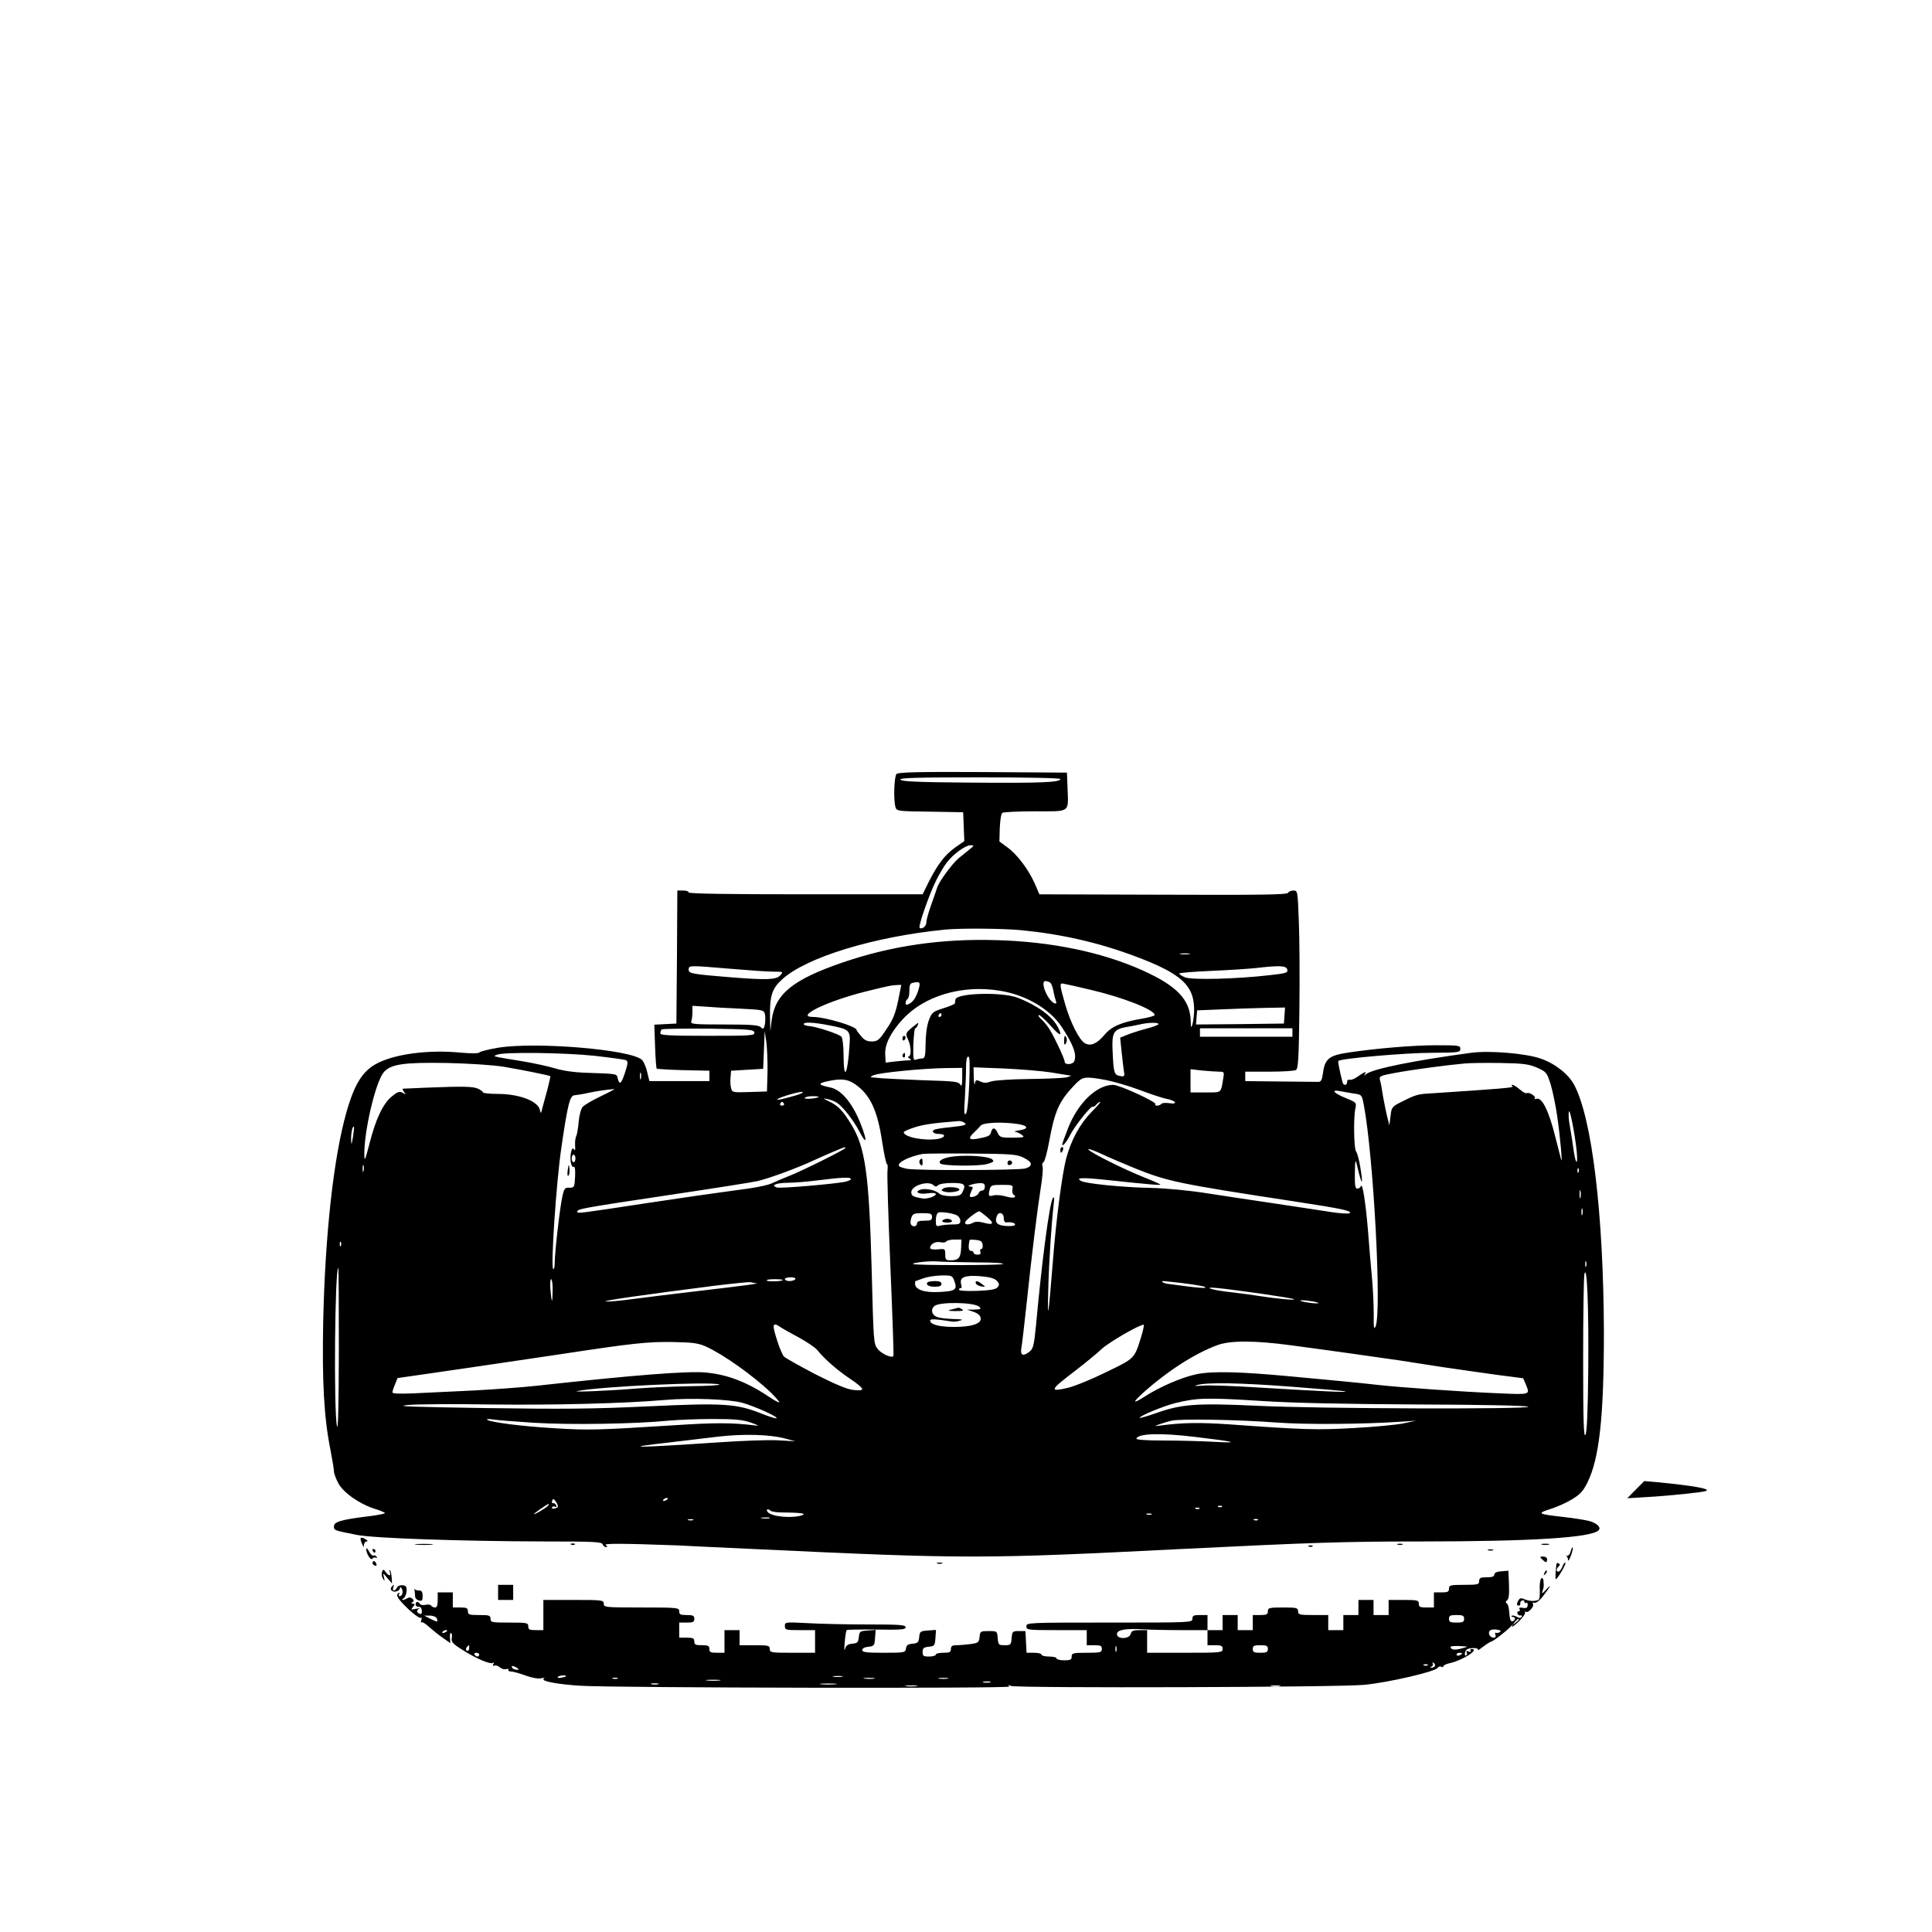 <?xml version="1.0" standalone="no"?>
<!DOCTYPE svg PUBLIC "-//W3C//DTD SVG 20010904//EN"
 "http://www.w3.org/TR/2001/REC-SVG-20010904/DTD/svg10.dtd">
<svg version="1.0" xmlns="http://www.w3.org/2000/svg"
 width="1024pt" height="1024pt" viewBox="0 0 1024 1024"
 preserveAspectRatio="xMidYMid meet">

<g transform="translate(0,1024) scale(0.1,-0.1)"
fill="#000000" stroke="none">
<path d="M4752 6138 c-13 -13 -17 -135 -6 -175 6 -22 10 -23 183 -25 l176 -3
3 -76 3 -77 -50 -35 c-54 -39 -92 -89 -140 -184 l-31 -63 -620 0 c-407 0 -620
3 -620 10 0 6 -13 10 -30 10 l-30 0 -2 -352 -3 -353 -59 -3 -58 -3 4 -114 c2
-63 6 -117 9 -119 2 -2 66 -6 141 -8 l138 -3 0 -27 0 -28 -159 0 -159 0 -12
49 c-6 27 -19 56 -28 64 -61 55 -562 96 -761 64 -52 -9 -97 -20 -100 -25 -4
-6 -42 -6 -101 -1 -165 16 -341 -6 -439 -56 -78 -39 -122 -109 -165 -261 -68
-239 -113 -648 -123 -1110 -6 -316 4 -506 38 -676 10 -53 19 -105 19 -116 0
-11 10 -39 23 -63 26 -50 112 -110 193 -136 30 -9 54 -19 54 -23 0 -3 -44 -12
-98 -18 -135 -17 -172 -28 -172 -52 0 -21 -1 -21 120 -45 88 -18 555 -34 1001
-35 255 0 298 -2 303 -15 3 -8 11 -15 18 -15 9 0 9 3 -2 11 -13 9 88 9 385 -2
11 -1 200 -10 420 -20 1101 -52 1198 -52 2245 1 691 34 862 40 1270 40 585 0
904 20 943 59 15 15 -9 39 -52 50 -20 5 -81 15 -136 21 -134 15 -140 19 -70
41 33 10 85 33 115 51 44 27 61 44 83 89 64 127 88 351 88 798 -2 627 -63
1136 -158 1312 -31 57 -102 113 -179 139 -78 27 -270 43 -366 30 -299 -40
-523 -85 -557 -113 -12 -10 -13 -9 -6 2 9 15 1 12 -45 -19 -14 -10 -31 -15
-37 -13 -7 3 -13 -2 -13 -11 0 -19 -19 -22 -24 -3 -16 62 -26 111 -22 114 12
13 358 43 494 43 144 1 152 2 152 21 0 18 -8 19 -129 19 -118 0 -313 -16 -467
-39 -99 -15 -122 -33 -132 -108 -6 -41 -10 -48 -30 -47 -12 0 -103 1 -202 2
l-180 2 0 25 0 25 128 0 c70 0 133 4 141 9 12 8 15 64 18 318 2 169 1 381 -3
471 -6 160 -6 162 -29 162 -13 0 -25 -6 -28 -12 -3 -10 -143 -12 -661 -10
l-657 2 -25 58 c-33 74 -94 155 -146 192 l-41 30 2 72 c2 42 7 76 14 80 7 4
85 8 174 8 189 0 176 -10 171 125 l-3 80 -445 3 c-338 2 -449 -1 -458 -10z
m868 -27 c0 -18 -106 -22 -474 -19 -284 2 -370 6 -374 16 -3 9 86 12 422 12
255 0 426 -4 426 -9z m-480 -372 c-14 -11 -40 -33 -58 -47 -35 -29 -105 -124
-115 -157 -3 -11 -18 -51 -31 -90 -14 -38 -26 -80 -26 -93 0 -21 -24 -41 -36
-29 -8 8 53 182 88 251 16 32 41 75 56 94 34 45 99 92 126 92 20 -1 20 -2 -4
-21z m271 -429 c216 -21 412 -66 604 -138 249 -93 317 -156 314 -292 -1 -25
-5 -56 -9 -70 -7 -21 -8 -18 -9 18 -3 114 -73 187 -258 270 -212 95 -480 151
-770 159 -293 9 -558 -30 -816 -118 -265 -91 -359 -167 -377 -307 l-7 -57 -2
80 c-1 108 11 145 63 193 128 118 489 228 866 265 81 8 305 6 401 -3z m892
-127 c-13 -2 -33 -2 -45 0 -13 2 -3 4 22 4 25 0 35 -2 23 -4z m-2428 -78 c94
-8 194 -15 224 -15 53 0 54 0 36 -20 -21 -23 -70 -25 -260 -10 -208 17 -225
20 -225 41 0 23 2 23 225 4z m2948 -4 c4 -17 -6 -20 -97 -30 -173 -20 -410
-26 -445 -11 -17 7 -31 16 -31 20 0 4 75 10 168 14 92 4 199 11 237 15 130 15
162 13 168 -8z m-1953 -100 c-12 -43 -28 -69 -50 -81 -16 -8 -20 -8 -20 4 0 8
5 18 10 21 6 3 10 24 10 45 0 32 4 39 23 42 32 6 36 1 27 -31z m696 31 c6 -4
13 -23 17 -42 3 -19 9 -43 13 -54 5 -13 3 -17 -6 -14 -36 12 -80 118 -49 118
8 0 19 -4 25 -8z m214 -38 c171 -40 340 -106 340 -134 0 -4 -30 -13 -67 -19
-111 -19 -162 -41 -201 -88 -38 -45 -71 -59 -101 -43 -30 16 -78 111 -106 209
-31 110 -31 113 -2 106 12 -2 74 -16 137 -31z m-1020 -59 c-14 -66 -26 -98
-61 -149 -39 -59 -47 -65 -78 -66 -25 0 -40 7 -57 28 -13 15 -24 30 -24 33 0
19 -167 69 -231 69 -97 0 73 83 276 134 130 32 135 33 166 35 l26 1 -17 -85z
m539 54 c139 -22 267 -98 329 -193 61 -93 80 -145 66 -180 -7 -19 -51 -22 -51
-3 0 14 -53 128 -80 171 -10 17 -29 40 -43 53 -14 12 -20 23 -13 23 6 0 34
-26 62 -57 50 -57 65 -59 37 -5 -29 55 -109 114 -210 153 -82 33 -329 26 -332
-9 -1 -7 -2 -15 -3 -20 0 -4 -28 -16 -61 -26 -56 -18 -61 -22 -77 -64 -10 -27
-17 -75 -17 -123 -1 -67 -4 -79 -18 -79 -9 0 -24 -3 -33 -6 -14 -6 -16 3 -14
80 2 47 6 86 10 86 4 0 10 7 13 16 6 15 4 15 -11 3 -56 -44 -56 -45 -39 -81
16 -36 17 -88 1 -88 -5 0 -3 -5 5 -10 12 -8 12 -10 -5 -10 -11 0 -43 -3 -70
-6 l-51 -6 -2 41 c-4 54 28 118 92 188 114 125 316 185 515 152z m-1377 -95
c121 -6 127 -7 132 -29 3 -13 3 -37 0 -54 -6 -26 -8 -28 -21 -16 -12 12 -50
15 -195 15 -160 0 -179 2 -174 16 3 9 6 31 6 49 l0 34 63 -4 c34 -3 119 -8
189 -11z m2886 -36 l-3 -43 -233 -3 -233 -2 3 37 3 38 125 5 c69 3 174 7 233
8 l108 2 -3 -42z m-1818 2 c0 -5 -5 -10 -11 -10 -5 0 -7 5 -4 10 3 6 8 10 11
10 2 0 4 -4 4 -10z m-597 -54 c109 -21 115 -26 110 -100 -10 -162 -31 -203
-32 -60 0 47 -5 92 -11 99 -12 14 -132 54 -174 57 -14 1 -26 6 -26 10 0 12 50
10 133 -6z m1747 6 c0 -4 -30 -16 -67 -25 -38 -10 -83 -25 -102 -33 l-34 -14
7 -68 c4 -37 9 -83 12 -103 6 -35 5 -36 -20 -32 -31 6 -34 16 -39 132 -5 97 5
115 70 127 21 3 54 10 73 14 47 11 100 12 100 2z m-2142 -44 c3 -17 -14 -18
-247 -18 -203 0 -251 3 -251 13 0 8 3 17 7 21 4 3 115 5 247 4 220 -3 241 -5
244 -20z m2852 0 l0 -23 -245 0 -245 0 0 23 0 22 245 0 245 0 0 -22z m-2782
-213 l-3 -100 -92 -3 c-90 -3 -93 -2 -98 21 -4 13 -5 39 -3 58 l3 34 85 5 85
5 4 100 4 100 9 -60 c4 -33 7 -105 6 -160z m-916 89 c86 -10 162 -20 168 -24
9 -6 7 -22 -7 -64 -20 -61 -29 -69 -39 -32 -6 26 1 24 -164 30 -67 2 -128 11
-170 24 -36 11 -112 27 -170 37 -58 9 -116 19 -130 22 -23 5 -24 6 -5 13 35
15 355 11 517 -6z m1985 -151 c-4 -90 -11 -151 -18 -157 -9 -8 -10 12 -5 83 3
52 6 123 6 158 0 41 4 63 12 63 8 0 9 -39 5 -147z m-2467 93 c106 -18 243 -46
247 -50 1 -1 -6 -33 -16 -72 -11 -38 -22 -82 -27 -99 -7 -29 -7 -30 -13 -6
-12 46 -111 83 -222 83 -44 0 -79 4 -79 8 0 4 -12 13 -27 20 -28 12 -78 13
-279 5 -60 -3 -113 -5 -117 -5 -5 0 -3 -7 4 -17 13 -15 12 -15 -7 -5 -17 9
-26 6 -57 -19 -47 -39 -85 -118 -118 -248 -24 -93 -28 -100 -28 -61 -2 124 60
387 103 437 37 43 106 53 336 49 124 -3 243 -11 300 -20z m5477 -5 c49 -22 52
-25 72 -89 11 -37 27 -114 35 -172 16 -111 29 -259 20 -225 -3 11 -16 64 -30
117 -35 142 -72 215 -101 204 -8 -3 -11 -2 -8 4 6 10 -31 33 -43 26 -5 -3 -21
6 -37 20 -15 13 -33 24 -39 24 -7 0 -6 -3 1 -8 11 -7 -68 -13 -447 -38 -56 -3
-71 -8 -150 -48 -42 -22 -45 -26 -50 -72 l-6 -49 -10 40 c-6 22 -16 72 -23
110 -6 39 -13 80 -17 91 -5 20 1 23 83 38 86 16 272 41 363 49 25 3 110 4 190
3 126 -2 152 -6 197 -25z m-3047 -53 c0 -36 -3 -48 -9 -39 -12 19 -19 20 -211
26 -91 4 -183 8 -205 10 -22 2 -47 4 -55 5 -8 1 -4 6 10 11 33 14 261 36 378
38 l92 1 0 -52z m470 28 c52 -9 100 -16 105 -17 6 -1 -4 -4 -21 -9 -18 -4
-108 -8 -200 -9 -96 -1 -183 -7 -201 -13 -24 -9 -38 -9 -57 0 -22 10 -25 9
-29 -11 -2 -12 -5 2 -6 32 l-1 54 158 -6 c86 -4 200 -13 252 -21z m891 4 c27
0 28 -2 23 -32 -14 -84 -6 -78 -94 -78 l-80 0 0 61 0 62 61 -7 c34 -3 75 -6
90 -6z m-3064 -37 c-3 -10 -5 -4 -5 12 0 17 2 24 5 18 2 -7 2 -21 0 -30z
m2463 -7 c41 -8 122 -31 180 -53 58 -22 122 -43 142 -47 51 -9 64 -31 15 -23
-20 3 -39 1 -42 -4 -4 -5 -13 -9 -22 -9 -9 0 -13 3 -9 7 10 11 -191 103 -224
103 -88 0 -188 -97 -240 -232 -17 -43 -30 -80 -30 -83 0 -16 23 11 44 53 26
49 110 154 118 146 3 -2 11 2 18 11 7 8 16 15 21 15 4 0 -16 -24 -44 -52 -63
-64 -109 -148 -136 -248 -22 -84 -54 -329 -71 -550 -23 -289 -29 -328 -24
-145 4 158 17 349 29 455 4 32 3 40 -5 29 -18 -30 -58 -333 -89 -674 -10 -102
-15 -123 -32 -137 -35 -29 -52 -23 -46 15 4 17 15 120 27 227 29 275 58 509
76 623 9 54 13 105 10 114 -4 9 -2 20 5 23 6 4 19 52 29 106 30 165 53 217
134 302 45 47 52 48 166 28z m-1327 -23 c79 -55 118 -138 143 -307 10 -64 21
-116 25 -116 4 0 5 -15 3 -32 -3 -18 4 -246 15 -507 11 -261 19 -477 16 -479
-11 -11 -63 13 -83 38 -22 28 -22 36 -32 421 -14 511 -34 651 -111 774 -43 70
-68 95 -114 117 -35 17 -36 18 -10 13 17 -3 40 -13 51 -20 32 -21 88 -93 120
-154 36 -70 42 -52 10 31 -43 115 -104 191 -164 204 -64 13 -69 21 -22 32 78
17 111 14 153 -15z m-1348 -63 c-44 -21 -87 -46 -96 -56 -10 -11 -19 -45 -22
-81 -3 -34 -9 -68 -13 -75 -4 -7 -7 -29 -6 -48 2 -23 0 -31 -6 -22 -7 10 -11
5 -16 -18 -7 -38 2 -82 16 -74 5 3 8 -18 6 -53 -3 -56 -4 -58 -30 -58 -24 1
-28 -4 -37 -45 -13 -54 -41 -300 -41 -353 0 -21 -3 -36 -8 -33 -14 8 16 458
43 641 34 235 46 280 71 280 10 1 44 6 74 13 47 10 93 16 135 20 6 0 -26 -17
-70 -38z m1029 3 c-74 -21 -100 -26 -93 -19 10 11 124 44 133 38 5 -3 -13 -11
-40 -19z m2962 11 c42 -6 42 -6 53 -63 51 -272 95 -1092 62 -1171 -9 -20 -11
-7 -10 65 0 50 -4 140 -10 200 -6 61 -15 173 -21 250 -12 141 -29 251 -37 228
-3 -7 -11 -13 -19 -13 -11 0 -14 17 -13 83 1 66 3 75 10 47 27 -119 37 -124
18 -11 -6 36 -16 72 -22 79 -11 14 -14 181 -3 228 6 29 5 31 -49 53 -66 27
-83 47 -34 38 19 -4 53 -9 75 -13z m-2837 -18 c-10 -9 -79 -14 -74 -5 4 5 22
9 42 9 20 0 34 -2 32 -4z m-184 -36 c3 -5 -1 -10 -10 -10 -9 0 -13 5 -10 10 3
6 8 10 10 10 2 0 7 -4 10 -10z m4204 -284 c1 -47 -10 -22 -19 41 -4 32 -13 87
-19 122 -7 35 -9 71 -5 80 7 15 42 -181 43 -243z m-3249 184 c19 -12 6 -16
-78 -25 -35 -3 -70 -9 -78 -12 -20 -8 -7 -23 21 -23 39 0 38 -18 -1 -26 -71
-13 -184 9 -184 35 0 4 26 16 58 26 48 15 93 22 232 33 8 1 22 -2 30 -8z m288
-8 c53 -9 55 -25 5 -33 -21 -3 -31 -7 -22 -8 8 0 24 -8 35 -16 17 -13 13 -14
-49 -15 -62 0 -68 2 -79 25 -13 30 -28 32 -35 5 -5 -20 -15 -25 -75 -36 -43
-7 -48 3 -15 34 12 11 28 28 35 36 14 17 116 21 200 8z m-3527 -67 c-8 -46 -9
-47 -10 -13 -1 34 8 73 15 66 2 -2 -1 -26 -5 -53z m2609 -60 c0 -7 -231 -122
-293 -146 -29 -11 -70 -29 -92 -39 -26 -13 -99 -27 -205 -40 -91 -12 -293 -41
-450 -65 -382 -58 -380 -58 -380 -47 0 14 12 17 478 87 236 35 451 69 477 75
58 13 216 71 305 113 54 25 148 65 158 67 1 0 2 -2 2 -5z m1530 -105 c178 -72
229 -83 865 -180 241 -37 291 -48 279 -60 -5 -4 -49 -2 -99 6 -49 8 -180 27
-290 44 -110 16 -274 41 -365 55 -101 16 -220 27 -305 29 -148 3 -344 23 -366
37 -30 18 5 19 147 4 222 -24 280 -28 274 -23 -3 3 -41 20 -84 37 -106 42
-283 130 -297 148 -7 8 23 -2 67 -22 43 -20 122 -54 174 -75z m-585 54 c48
-23 51 -44 10 -57 -33 -10 -568 -12 -627 -2 -21 4 -40 10 -43 15 -11 18 50 49
125 64 14 2 131 3 260 2 209 -2 239 -4 275 -22z m-2375 -4 c0 -11 -4 -20 -10
-20 -5 0 -10 9 -10 20 0 11 5 20 10 20 6 0 10 -9 10 -20z m-1123 -67 c-3 -10
-5 -4 -5 12 0 17 2 24 5 18 2 -7 2 -21 0 -30z m6440 -5 c-3 -8 -6 -5 -6 6 -1
11 2 17 5 13 3 -3 4 -12 1 -19z m-3857 -37 c0 -5 -15 -11 -32 -15 -63 -12
-342 -36 -360 -30 -35 11 -6 24 55 25 34 0 107 6 162 13 126 16 175 18 175 7z
m438 -33 c9 -9 15 -9 24 0 7 7 39 12 75 12 67 0 75 -8 53 -51 -8 -15 -21 -19
-60 -19 -28 0 -54 6 -62 14 -18 18 -72 29 -98 21 -37 -12 -10 -27 36 -20 28 4
44 2 44 -4 0 -12 -46 -27 -70 -23 -50 8 -60 14 -60 33 0 35 91 64 118 37z
m272 -8 c0 -11 -6 -20 -14 -20 -8 0 -16 -6 -19 -14 -6 -16 -47 -29 -47 -14 0
5 5 18 10 29 9 15 7 19 -7 20 -29 1 16 17 50 18 21 1 27 -4 27 -19z m146 -14
c-2 -14 1 -27 7 -29 7 -2 9 -8 5 -12 -5 -5 -26 -3 -48 4 -21 6 -51 9 -65 5
-26 -7 -28 -3 -19 34 6 20 13 22 65 22 57 0 59 -1 55 -24z m3011 -43 c-3 -10
-5 -2 -5 17 0 19 2 27 5 18 2 -10 2 -26 0 -35z m10 -90 c-3 -10 -5 -4 -5 12 0
17 2 24 5 18 2 -7 2 -21 0 -30z m-3314 -5 c9 -5 17 -18 17 -28 0 -17 -7 -20
-42 -20 -24 0 -53 -3 -65 -6 -21 -6 -23 -3 -23 29 0 19 6 37 13 40 16 6 77 -3
100 -15z m157 -7 c42 -35 36 -46 -15 -32 -25 7 -44 7 -56 1 -25 -14 -49 -12
-43 3 4 12 63 57 74 57 3 0 21 -13 40 -29z m-290 -1 c0 -17 -7 -20 -40 -20
-29 0 -40 -4 -40 -15 0 -18 -26 -20 -33 -2 -2 6 -1 22 4 35 7 19 16 22 59 22
43 0 50 -3 50 -20z m380 -5 c0 -15 5 -25 13 -24 27 3 47 -2 47 -12 0 -6 -19
-9 -47 -7 -49 3 -63 18 -49 54 9 24 36 16 36 -11z m-226 -161 c-2 -51 -14 -64
-56 -64 -25 0 -28 4 -28 31 0 30 -1 31 -40 27 -26 -2 -40 1 -40 8 0 20 29 36
54 30 14 -3 28 -2 31 4 3 5 23 10 43 10 l38 0 -2 -46z m114 19 c2 -13 -1 -23
-7 -23 -6 0 -8 -7 -5 -15 4 -10 0 -15 -15 -15 -12 0 -21 5 -21 10 0 6 -6 10
-14 10 -13 0 -15 21 -7 58 1 2 16 2 34 0 24 -2 33 -8 35 -25z m-3401 -5 c-3
-8 -6 -5 -6 6 -1 11 2 17 5 13 3 -3 4 -12 1 -19z m3367 -89 c96 0 153 -4 140
-9 -17 -7 -460 -7 -474 0 -12 7 89 18 129 14 24 -2 116 -4 205 -5z m3233 -21
c-3 -7 -5 -2 -5 12 0 14 2 19 5 13 2 -7 2 -19 0 -25z m-6611 -448 c-1 -298 -4
-427 -10 -398 -18 83 -11 838 7 838 2 0 3 -198 3 -440z m6622 -100 c-2 -226
-7 -331 -15 -345 -9 -16 -12 74 -12 404 0 234 3 436 7 450 14 52 23 -186 20
-509z m-3359 468 c16 -44 4 -52 -83 -56 -77 -4 -126 13 -126 44 0 8 1 14 3 14
1 0 20 7 42 15 22 8 65 14 97 15 54 0 56 -1 67 -32z m223 5 c15 -16 16 -22 6
-35 -10 -12 -35 -17 -110 -20 -62 -2 -97 1 -95 7 1 6 5 9 10 7 4 -1 5 9 1 22
-9 36 18 48 100 42 49 -4 75 -11 88 -23z m-1067 7 c-3 -5 -17 -10 -31 -10 -13
0 -24 5 -24 10 0 6 14 10 31 10 17 0 28 -4 24 -10z m-1286 -62 c-1 -72 -5 -68
-12 10 -2 28 0 52 4 52 5 0 9 -28 8 -62z m1220 57 c-8 -7 -78 -9 -85 -2 -4 4
14 7 41 7 27 0 46 -2 44 -5z m-141 -16 c22 -2 -54 -12 -318 -43 -118 -14 -268
-32 -334 -41 -65 -9 -130 -15 -145 -13 -25 3 199 35 574 83 99 12 186 21 193
19 8 -2 21 -5 30 -5z m2253 1 c100 -13 133 -19 127 -25 -3 -3 -42 0 -89 6 -46
6 -94 12 -107 14 -23 2 -44 15 -25 15 5 0 48 -5 94 -10z m418 -56 c96 -14 177
-27 180 -30 7 -7 -96 3 -179 16 -30 5 -96 14 -147 20 -50 5 -102 14 -115 19
-31 13 38 6 261 -25z m286 -43 c26 -6 31 -9 15 -9 -14 -1 -43 3 -65 7 -26 6
-31 9 -15 9 14 1 43 -3 65 -7z m-1775 -27 c12 -12 9 -14 -25 -15 l-40 0 35
-12 c23 -8 36 -19 38 -34 4 -30 -52 -47 -150 -46 -75 1 -118 14 -118 34 0 10
28 8 120 -6 8 -1 26 1 40 6 18 5 7 7 -37 8 -34 1 -73 5 -87 11 -28 10 -35 40
-13 58 28 23 211 20 237 -4z m-1055 -107 c11 -8 56 -33 99 -56 44 -24 88 -54
98 -67 37 -46 104 -105 171 -150 37 -24 67 -49 67 -56 0 -7 -16 -9 -47 -5 -33
3 -96 30 -201 83 -84 44 -159 86 -167 94 -7 8 -23 44 -34 79 -30 92 -28 106
14 78z m1916 -44 c-39 -127 -34 -121 -189 -196 -77 -38 -168 -75 -203 -83
-100 -23 -95 -12 39 90 53 41 117 93 141 116 36 34 197 128 223 129 3 1 -2
-25 -11 -56z m-2307 -61 c91 -42 247 -152 344 -245 23 -23 42 -45 42 -49 0 -4
-19 6 -42 21 -125 84 -225 124 -344 136 -91 10 -384 -13 -901 -70 -73 -8 -223
-19 -335 -25 -112 -5 -254 -12 -315 -15 -75 -3 -113 -2 -113 5 0 6 6 25 14 43
l13 33 119 17 c127 18 385 56 729 107 400 61 476 69 610 67 110 -2 137 -6 179
-25z m3096 8 c204 -27 492 -68 575 -80 39 -6 140 -22 225 -35 85 -13 218 -31
294 -42 l139 -18 14 -32 c23 -56 26 -55 -139 -48 -194 8 -524 31 -648 45 -52
6 -140 15 -195 20 -55 5 -170 16 -255 24 -275 26 -425 30 -510 12 -78 -17
-192 -66 -271 -117 -66 -42 -70 -36 -10 19 130 116 276 210 395 253 68 25 200
24 386 -1z m-3028 -208 c9 -4 -58 -8 -150 -9 -92 -2 -219 -7 -282 -12 -143
-12 -354 -21 -320 -14 114 24 709 52 752 35z m3035 -12 c148 -11 275 -22 283
-25 19 -6 -131 1 -445 20 -137 9 -277 14 -310 11 -42 -3 -51 -2 -30 3 53 15
227 12 502 -9z m-2913 -85 c65 -18 190 -74 182 -82 -2 -3 -35 7 -73 22 -139
56 -205 60 -608 41 -295 -14 -451 -15 -865 -9 -385 6 -483 9 -410 16 52 5 250
6 439 3 329 -4 710 5 926 24 140 12 338 4 409 -15z m2761 9 c161 -10 429 -16
818 -18 337 -1 581 -6 587 -12 14 -14 -1110 -11 -1436 5 -322 15 -401 9 -534
-38 -46 -16 -86 -28 -89 -26 -7 8 128 64 191 79 116 28 165 29 463 10z m-3865
-115 c193 -12 542 -6 710 11 52 5 160 9 240 9 116 0 156 -4 200 -19 43 -16 48
-19 20 -15 -119 15 -211 15 -425 1 -409 -26 -455 -27 -635 -16 -173 10 -346
32 -359 46 -3 3 10 4 29 1 19 -4 118 -11 220 -18z m3940 1 c152 -11 455 -9
660 5 l75 5 -66 -14 c-37 -8 -156 -19 -265 -25 -198 -11 -264 -9 -664 20 -150
10 -241 9 -355 -6 -38 -5 -39 -5 -10 6 17 6 46 15 65 19 45 11 347 6 560 -10z
m-2610 -84 l55 -15 -90 5 c-49 3 -193 -2 -320 -11 -447 -30 -522 -30 -255 0
80 10 197 23 260 31 132 15 270 11 350 -10z m2175 8 c211 -25 246 -34 100 -26
-71 4 -194 7 -273 7 -87 0 -141 4 -139 10 10 28 130 31 312 9z m-3379 -372
c-11 -10 -37 -11 -30 -1 3 5 10 6 16 3 6 -4 8 -1 6 7 -3 8 -10 13 -16 12 -6
-2 -9 4 -5 13 4 12 8 11 20 -6 8 -12 12 -24 9 -28z m584 44 c0 -2 -7 -7 -16
-10 -8 -3 -12 -2 -9 4 6 10 25 14 25 6z m-634 -35 c-7 -11 -76 -52 -76 -46 0
4 70 53 78 54 2 1 1 -3 -2 -8z m3571 -7 c-3 -3 -12 -4 -19 -1 -8 3 -5 6 6 6
11 1 17 -2 13 -5z m-120 -10 c-3 -3 -12 -4 -19 -1 -8 3 -5 6 6 6 11 1 17 -2
13 -5z m-2273 -11 c5 -5 27 -8 49 -9 106 -1 142 -5 121 -14 -49 -19 -164 -10
-185 16 -12 14 2 20 15 7z m2019 -20 c-7 -2 -19 -2 -25 0 -7 3 -2 5 12 5 14 0
19 -2 13 -5z m-2025 -20 c-10 -2 -28 -2 -40 0 -13 2 -5 4 17 4 22 1 32 -1 23
-4z m-405 -10 c-7 -2 -19 -2 -25 0 -7 3 -2 5 12 5 14 0 19 -2 13 -5z m2994 1
c-3 -3 -12 -4 -19 -1 -8 3 -5 6 6 6 11 1 17 -2 13 -5z"/>
<path d="M4783 4735 c0 -8 4 -12 9 -9 4 3 8 9 8 15 0 5 -4 9 -8 9 -5 0 -9 -7
-9 -15z"/>
<path d="M5640 4723 c0 -21 3 -24 9 -14 5 8 7 20 4 28 -8 21 -13 15 -13 -14z"/>
<path d="M4785 4651 c-3 -5 -2 -12 3 -15 5 -3 9 1 9 9 0 17 -3 19 -12 6z"/>
<path d="M5620 4145 c0 -8 2 -15 4 -15 2 0 6 7 10 15 3 8 1 15 -4 15 -6 0 -10
-7 -10 -15z"/>
<path d="M3009 4038 c-3 -22 -1 -34 4 -29 5 5 7 21 5 37 -3 27 -4 26 -9 -8z"/>
<path d="M5058 4111 c-56 -6 -89 -23 -74 -38 13 -13 200 -15 246 -3 36 10 41
14 29 25 -17 16 -124 24 -201 16z"/>
<path d="M4874 4089 c-3 -6 -1 -16 5 -22 8 -8 11 -5 11 11 0 24 -5 28 -16 11z"/>
<path d="M5340 4075 c0 -9 6 -12 15 -9 8 4 12 10 9 15 -8 14 -24 10 -24 -6z"/>
<path d="M5000 3941 c-12 -9 -12 -11 2 -16 23 -9 83 -2 83 10 0 13 -66 18 -85
6z"/>
<path d="M4995 3770 c-4 -6 7 -10 25 -10 18 0 29 4 25 10 -3 6 -15 10 -25 10
-10 0 -22 -4 -25 -10z"/>
<path d="M4917 3444 c-13 -13 5 -24 39 -24 24 0 34 5 34 15 0 10 -10 15 -33
15 -19 0 -37 -3 -40 -6z"/>
<path d="M5172 3438 c3 -7 15 -14 29 -16 24 -4 24 -3 4 12 -24 19 -38 20 -33
4z"/>
<path d="M5045 3300 c-26 -7 -24 -8 20 -9 36 0 46 2 35 9 -8 5 -17 9 -20 9 -3
-1 -18 -5 -35 -9z"/>
<path d="M8670 2345 l-45 -46 100 6 c123 7 295 25 315 32 33 11 -57 28 -265
48 l-60 5 -45 -45z"/>
<path d="M1911 2083 c0 -5 4 -17 9 -28 7 -17 9 -17 9 -2 1 9 7 17 14 17 8 0 7
4 -3 10 -18 12 -30 13 -29 3z"/>
<path d="M2208 2053 c23 -2 59 -2 80 0 20 2 1 4 -43 4 -44 0 -61 -2 -37 -4z"/>
<path d="M3028 2053 c7 -3 16 -2 19 1 4 3 -2 6 -13 5 -11 0 -14 -3 -6 -6z"/>
<path d="M7408 2053 c6 -2 18 -2 25 0 6 3 1 5 -13 5 -14 0 -19 -2 -12 -5z"/>
<path d="M8173 2053 c9 -2 25 -2 35 0 9 3 1 5 -18 5 -19 0 -27 -2 -17 -5z"/>
<path d="M6938 2043 c7 -3 16 -2 19 1 4 3 -2 6 -13 5 -11 0 -14 -3 -6 -6z"/>
<path d="M1941 2030 c0 -25 25 -64 33 -51 4 6 12 8 18 5 7 -4 8 -2 4 5 -4 6
-11 9 -16 6 -5 -3 -16 7 -24 22 -8 15 -15 21 -15 13z"/>
<path d="M8325 2017 c-4 -14 -12 -24 -18 -23 -7 2 -9 1 -4 -1 4 -3 7 -12 8
-21 0 -9 7 1 15 22 8 22 12 41 10 44 -3 2 -8 -7 -11 -21z"/>
<path d="M1975 2020 c3 -5 8 -10 11 -10 2 0 4 5 4 10 0 6 -5 10 -11 10 -5 0
-7 -4 -4 -10z"/>
<path d="M7888 2023 c6 -2 18 -2 25 0 6 3 1 5 -13 5 -14 0 -19 -2 -12 -5z"/>
<path d="M8174 1975 c8 -8 17 -15 20 -15 3 0 6 7 6 15 0 9 -9 15 -21 15 -18 0
-19 -2 -5 -15z"/>
<path d="M1976 1962 c-3 -6 -1 -14 5 -17 14 -9 20 -2 10 14 -6 8 -11 9 -15 3z"/>
<path d="M4968 1953 c6 -2 18 -2 25 0 6 3 1 5 -13 5 -14 0 -19 -2 -12 -5z"/>
<path d="M8249 1948 c-1 -7 -2 -28 -4 -45 -1 -18 -1 -33 1 -33 9 0 56 81 51
87 -4 3 -11 -6 -16 -21 -6 -14 -15 -26 -21 -26 -13 0 -13 13 1 27 8 8 8 13 0
17 -6 4 -11 1 -12 -6z"/>
<path d="M2025 1908 c-4 -9 -2 -25 5 -35 9 -16 10 -15 5 7 -6 25 -6 25 18 -4
l25 -29 -2 31 c-1 17 -5 34 -9 39 -5 4 -5 0 -1 -10 8 -22 -5 -22 -22 1 -12 16
-13 16 -19 0z"/>
<path d="M7958 1912 c-25 -2 -38 -8 -38 -18 0 -10 -12 -14 -40 -14 -33 0 -40
-3 -40 -20 0 -18 -7 -20 -80 -20 -73 0 -80 -2 -80 -20 0 -17 -7 -20 -40 -20
l-40 0 0 -40 0 -40 -40 0 c-33 0 -40 3 -40 20 0 18 -7 20 -80 20 l-80 0 0 -40
0 -40 -40 0 -40 0 0 40 0 40 -40 0 -40 0 0 -40 0 -40 -40 0 -40 0 0 -40 0 -40
-40 0 -40 0 0 40 0 40 -80 0 c-73 0 -80 2 -80 20 0 18 -7 20 -80 20 -73 0 -80
-2 -80 -20 0 -17 -7 -20 -40 -20 l-40 0 0 -40 0 -40 -40 0 -40 0 0 40 0 40
-40 0 -40 0 0 -40 0 -40 -40 0 -40 0 0 40 0 40 -40 0 c-33 0 -40 -3 -40 -20 0
-20 -7 -20 -440 -20 -433 0 -440 0 -440 -20 0 -19 7 -20 160 -20 l160 0 0 -40
0 -40 40 0 c33 0 40 -3 40 -20 0 -18 -7 -20 -80 -20 -73 0 -80 -2 -80 -20 0
-17 -7 -20 -40 -20 -22 0 -40 5 -40 10 0 6 -18 10 -40 10 -22 0 -40 5 -40 10
0 6 -18 10 -40 10 l-39 0 -3 58 -3 57 -35 0 c-33 0 -35 -2 -38 -37 -3 -36 -5
-38 -37 -38 -32 0 -34 2 -37 38 -3 37 -3 37 -48 37 -43 0 -45 -1 -48 -31 -3
-29 -6 -32 -49 -38 -25 -3 -59 -6 -74 -6 -22 0 -29 -5 -29 -20 0 -17 -7 -20
-40 -20 -22 0 -40 -4 -40 -10 0 -5 -16 -10 -35 -10 -30 0 -35 3 -35 24 0 21 6
25 33 28 30 3 32 6 35 46 l3 43 -43 -3 c-40 -3 -43 -5 -46 -35 -3 -28 -7 -32
-35 -35 -24 -2 -33 -8 -35 -25 -3 -22 -7 -23 -118 -23 -92 0 -114 3 -114 14 0
9 12 16 33 18 30 3 32 6 35 46 l3 43 -43 -3 c-40 -3 -43 -5 -46 -35 -3 -28 -7
-32 -35 -35 -23 -2 -33 -9 -38 -28 -4 -14 -5 2 -2 35 3 33 8 62 10 65 2 3 74
4 159 3 130 -2 154 0 154 12 0 13 -30 15 -198 15 -110 0 -254 3 -320 7 -120 6
-122 6 -122 -15 0 -21 5 -22 80 -22 l80 0 0 -60 0 -60 -120 0 c-113 0 -120 1
-120 20 0 18 -7 20 -80 20 l-80 0 0 40 0 40 -40 0 -40 0 0 -60 0 -60 -40 0
c-33 0 -40 3 -40 20 0 17 -7 20 -40 20 -33 0 -40 3 -40 20 0 17 -7 20 -40 20
l-40 0 0 40 0 40 40 0 c33 0 40 3 40 20 0 17 -7 20 -40 20 -33 0 -40 3 -40 20
0 19 -7 20 -200 20 -193 0 -200 1 -200 20 0 19 -7 20 -160 20 l-160 0 0 -80 0
-80 -40 0 c-33 0 -40 3 -40 20 0 19 -7 20 -100 20 -93 0 -100 1 -100 20 0 18
-7 20 -60 20 -53 0 -60 2 -60 20 0 17 -7 20 -40 20 l-40 0 0 40 0 40 -40 0
-40 0 0 -40 c0 -28 -4 -40 -14 -40 -8 0 -18 5 -21 10 -3 6 -17 7 -30 4 -12 -3
-26 -1 -29 5 -10 15 -23 14 -23 -3 0 -7 7 -13 16 -12 9 1 16 -8 17 -21 1 -14
-3 -20 -12 -16 -17 6 -18 20 -1 27 6 3 -1 2 -18 -1 -27 -6 -29 -5 -16 10 11
14 11 17 0 17 -10 0 -11 3 -3 8 9 5 9 10 -1 19 -7 7 -17 8 -26 2 -8 -5 -18 -9
-24 -9 -5 0 -4 4 4 9 8 5 15 22 16 38 1 24 -3 29 -22 31 -13 1 -26 -5 -29 -13
-4 -8 -11 -15 -16 -15 -6 0 -7 8 -3 18 5 14 4 15 -6 5 -9 -9 -10 -16 -3 -23
13 -13 44 -3 44 14 0 6 4 5 9 -3 10 -16 4 -41 -11 -41 -5 0 -6 5 -2 12 4 7 3
8 -4 4 -17 -10 -3 -32 57 -89 28 -26 56 -45 61 -42 6 4 7 -1 3 -12 -3 -10 -3
-15 1 -12 4 4 22 -7 39 -23 18 -16 51 -43 73 -58 l41 -29 -2 29 c-1 16 1 27 6
25 4 -3 6 -14 4 -24 -4 -24 2 -32 60 -68 69 -44 143 -75 157 -67 7 5 8 3 3 -6
-5 -8 -3 -11 6 -8 8 3 20 -2 28 -9 8 -8 22 -12 33 -10 10 3 16 1 13 -3 -3 -5
3 -9 12 -9 10 0 45 -9 77 -21 35 -13 70 -19 85 -15 17 3 21 2 13 -3 -18 -12
77 -30 198 -37 194 -11 2286 -15 2270 -4 -11 8 -9 9 10 3 43 -12 1743 -7 1870
6 127 12 378 70 390 90 4 7 13 9 19 6 6 -4 11 -3 11 2 0 5 14 12 30 16 70 14
167 76 119 76 -6 0 -7 -4 -4 -10 4 -6 -1 -7 -11 -3 -11 4 -15 3 -10 -5 3 -6 2
-13 -3 -16 -10 -7 -9 20 2 30 12 12 67 12 60 0 -4 -6 9 1 29 17 20 15 40 27
43 27 9 0 85 59 103 80 12 13 13 13 6 0 -4 -8 12 3 34 24 23 22 38 44 35 49
-3 6 -1 7 4 4 13 -8 47 29 38 42 -3 6 0 9 8 6 7 -3 26 10 43 32 40 51 53 75
19 38 -20 -22 -25 -25 -20 -10 8 24 8 24 6 53 0 13 -5 20 -11 17 -6 -4 -10
-29 -9 -56 2 -27 -1 -52 -4 -56 -12 -11 -50 -11 -75 0 -18 8 -26 8 -33 -4 -12
-19 -11 -29 1 -29 6 0 9 5 8 11 -2 6 3 14 10 16 6 3 12 0 12 -7 0 -6 4 -9 9
-5 6 3 9 -3 8 -13 -1 -14 -7 -17 -25 -14 -17 3 -23 1 -18 -7 4 -6 2 -11 -4
-11 -7 0 -10 -6 -7 -12 2 -7 10 -12 16 -10 7 1 10 -2 6 -8 -4 -7 -13 -7 -26 1
-12 6 -23 8 -27 5 -3 -3 0 -6 6 -6 16 0 15 -17 0 -23 -8 -3 -14 6 -16 22 -5
56 -7 66 -17 74 -6 4 -5 10 3 15 9 6 12 30 10 83 l-3 74 -37 -3z m-5643 -250
c8 -21 5 -21 -34 -2 l-33 17 30 0 c18 0 34 -7 37 -15z m5445 -2 c0 -17 -7 -20
-40 -20 -33 0 -40 3 -40 20 0 17 7 20 40 20 33 0 40 -3 40 -20z m290 -4 c0 -2
-8 -10 -17 -17 -16 -13 -17 -12 -4 4 13 16 21 21 21 13z m-1789 -56 l139 0 0
-40 0 -40 40 0 c33 0 40 -3 40 -20 0 -19 -7 -20 -200 -20 l-200 0 0 60 0 60
-41 0 c-32 0 -42 -4 -46 -20 -8 -29 -73 -29 -73 -1 0 23 47 31 144 25 32 -2
121 -4 197 -4z m1688 -11 c-7 -4 -17 -5 -21 -3 -4 3 -5 -2 -2 -10 4 -11 0 -16
-10 -16 -21 0 -33 29 -17 39 7 5 24 6 38 3 17 -3 21 -7 12 -13z m-5579 7 c0
-2 -7 -7 -16 -10 -8 -3 -12 -2 -9 4 6 10 25 14 25 6z m117 -91 c0 -8 -4 -15
-9 -15 -10 0 -11 14 -1 23 9 10 10 9 10 -8z m3430 -17 c-3 -7 -5 -2 -5 12 0
14 2 19 5 13 2 -7 2 -19 0 -25z m803 12 c0 -17 -7 -20 -40 -20 -33 0 -40 3
-40 20 0 17 7 20 40 20 33 0 40 -3 40 -20z m1055 12 c-2 -2 -19 -7 -39 -12
-24 -5 -39 -4 -45 4 -8 10 1 12 38 12 27 -1 48 -3 46 -4z m-5235 -42 c0 -5 -4
-10 -9 -10 -6 0 -13 5 -16 10 -3 6 1 10 9 10 9 0 16 -4 16 -10z m5210 6 c0 -2
-7 -6 -15 -10 -8 -3 -15 -1 -15 4 0 6 7 10 15 10 8 0 15 -2 15 -4z m-145 -67
c-4 -5 -12 -9 -18 -8 -9 0 -8 2 1 6 6 2 9 10 6 15 -4 7 -2 8 5 4 6 -4 9 -12 6
-17z m-38 5 c-3 -3 -12 -4 -19 -1 -8 3 -5 6 6 6 11 1 17 -2 13 -5z m-4827 -14
c13 -8 13 -10 -2 -10 -9 0 -20 5 -23 10 -8 13 5 13 25 0z m260 -44 c0 -2 -11
-6 -25 -8 -13 -3 -22 -1 -19 3 5 9 44 13 44 5z m1463 -3 c-13 -2 -33 -2 -45 0
-13 2 -3 4 22 4 25 0 35 -2 23 -4z m-1190 -10 c-7 -2 -19 -2 -25 0 -7 3 -2 5
12 5 14 0 19 -2 13 -5z m1360 0 c-13 -2 -35 -2 -50 0 -16 2 -5 4 22 4 28 0 40
-2 28 -4z m390 0 c-13 -2 -33 -2 -45 0 -13 2 -3 4 22 4 25 0 35 -2 23 -4z
m-1210 -10 c-18 -2 -48 -2 -65 0 -18 2 -4 4 32 4 36 0 50 -2 33 -4z m1435 -10
c-10 -2 -26 -2 -35 0 -10 3 -2 5 17 5 19 0 27 -2 18 -5z m-1760 -10 c-10 -2
-26 -2 -35 0 -10 3 -2 5 17 5 19 0 27 -2 18 -5z m940 0 c-21 -2 -55 -2 -75 0
-21 2 -4 4 37 4 41 0 58 -2 38 -4z m430 -10 c-16 -2 -40 -2 -55 0 -16 2 -3 4
27 4 30 0 43 -2 28 -4z m1925 0 c-13 -2 -33 -2 -45 0 -13 2 -3 4 22 4 25 0 35
-2 23 -4z"/>
<path d="M8186 1903 c-6 -14 -5 -15 5 -6 7 7 10 15 7 18 -3 3 -9 -2 -12 -12z"/>
<path d="M2640 1800 l0 -40 40 0 40 0 0 40 0 40 -40 0 -40 0 0 -40z"/>
<path d="M2197 1812 c1 -8 3 -22 3 -32 0 -10 9 -20 20 -23 17 -4 20 0 20 24 0
22 -5 29 -19 29 -11 0 -21 3 -24 8 -2 4 -2 1 0 -6z"/>
</g>
</svg>
